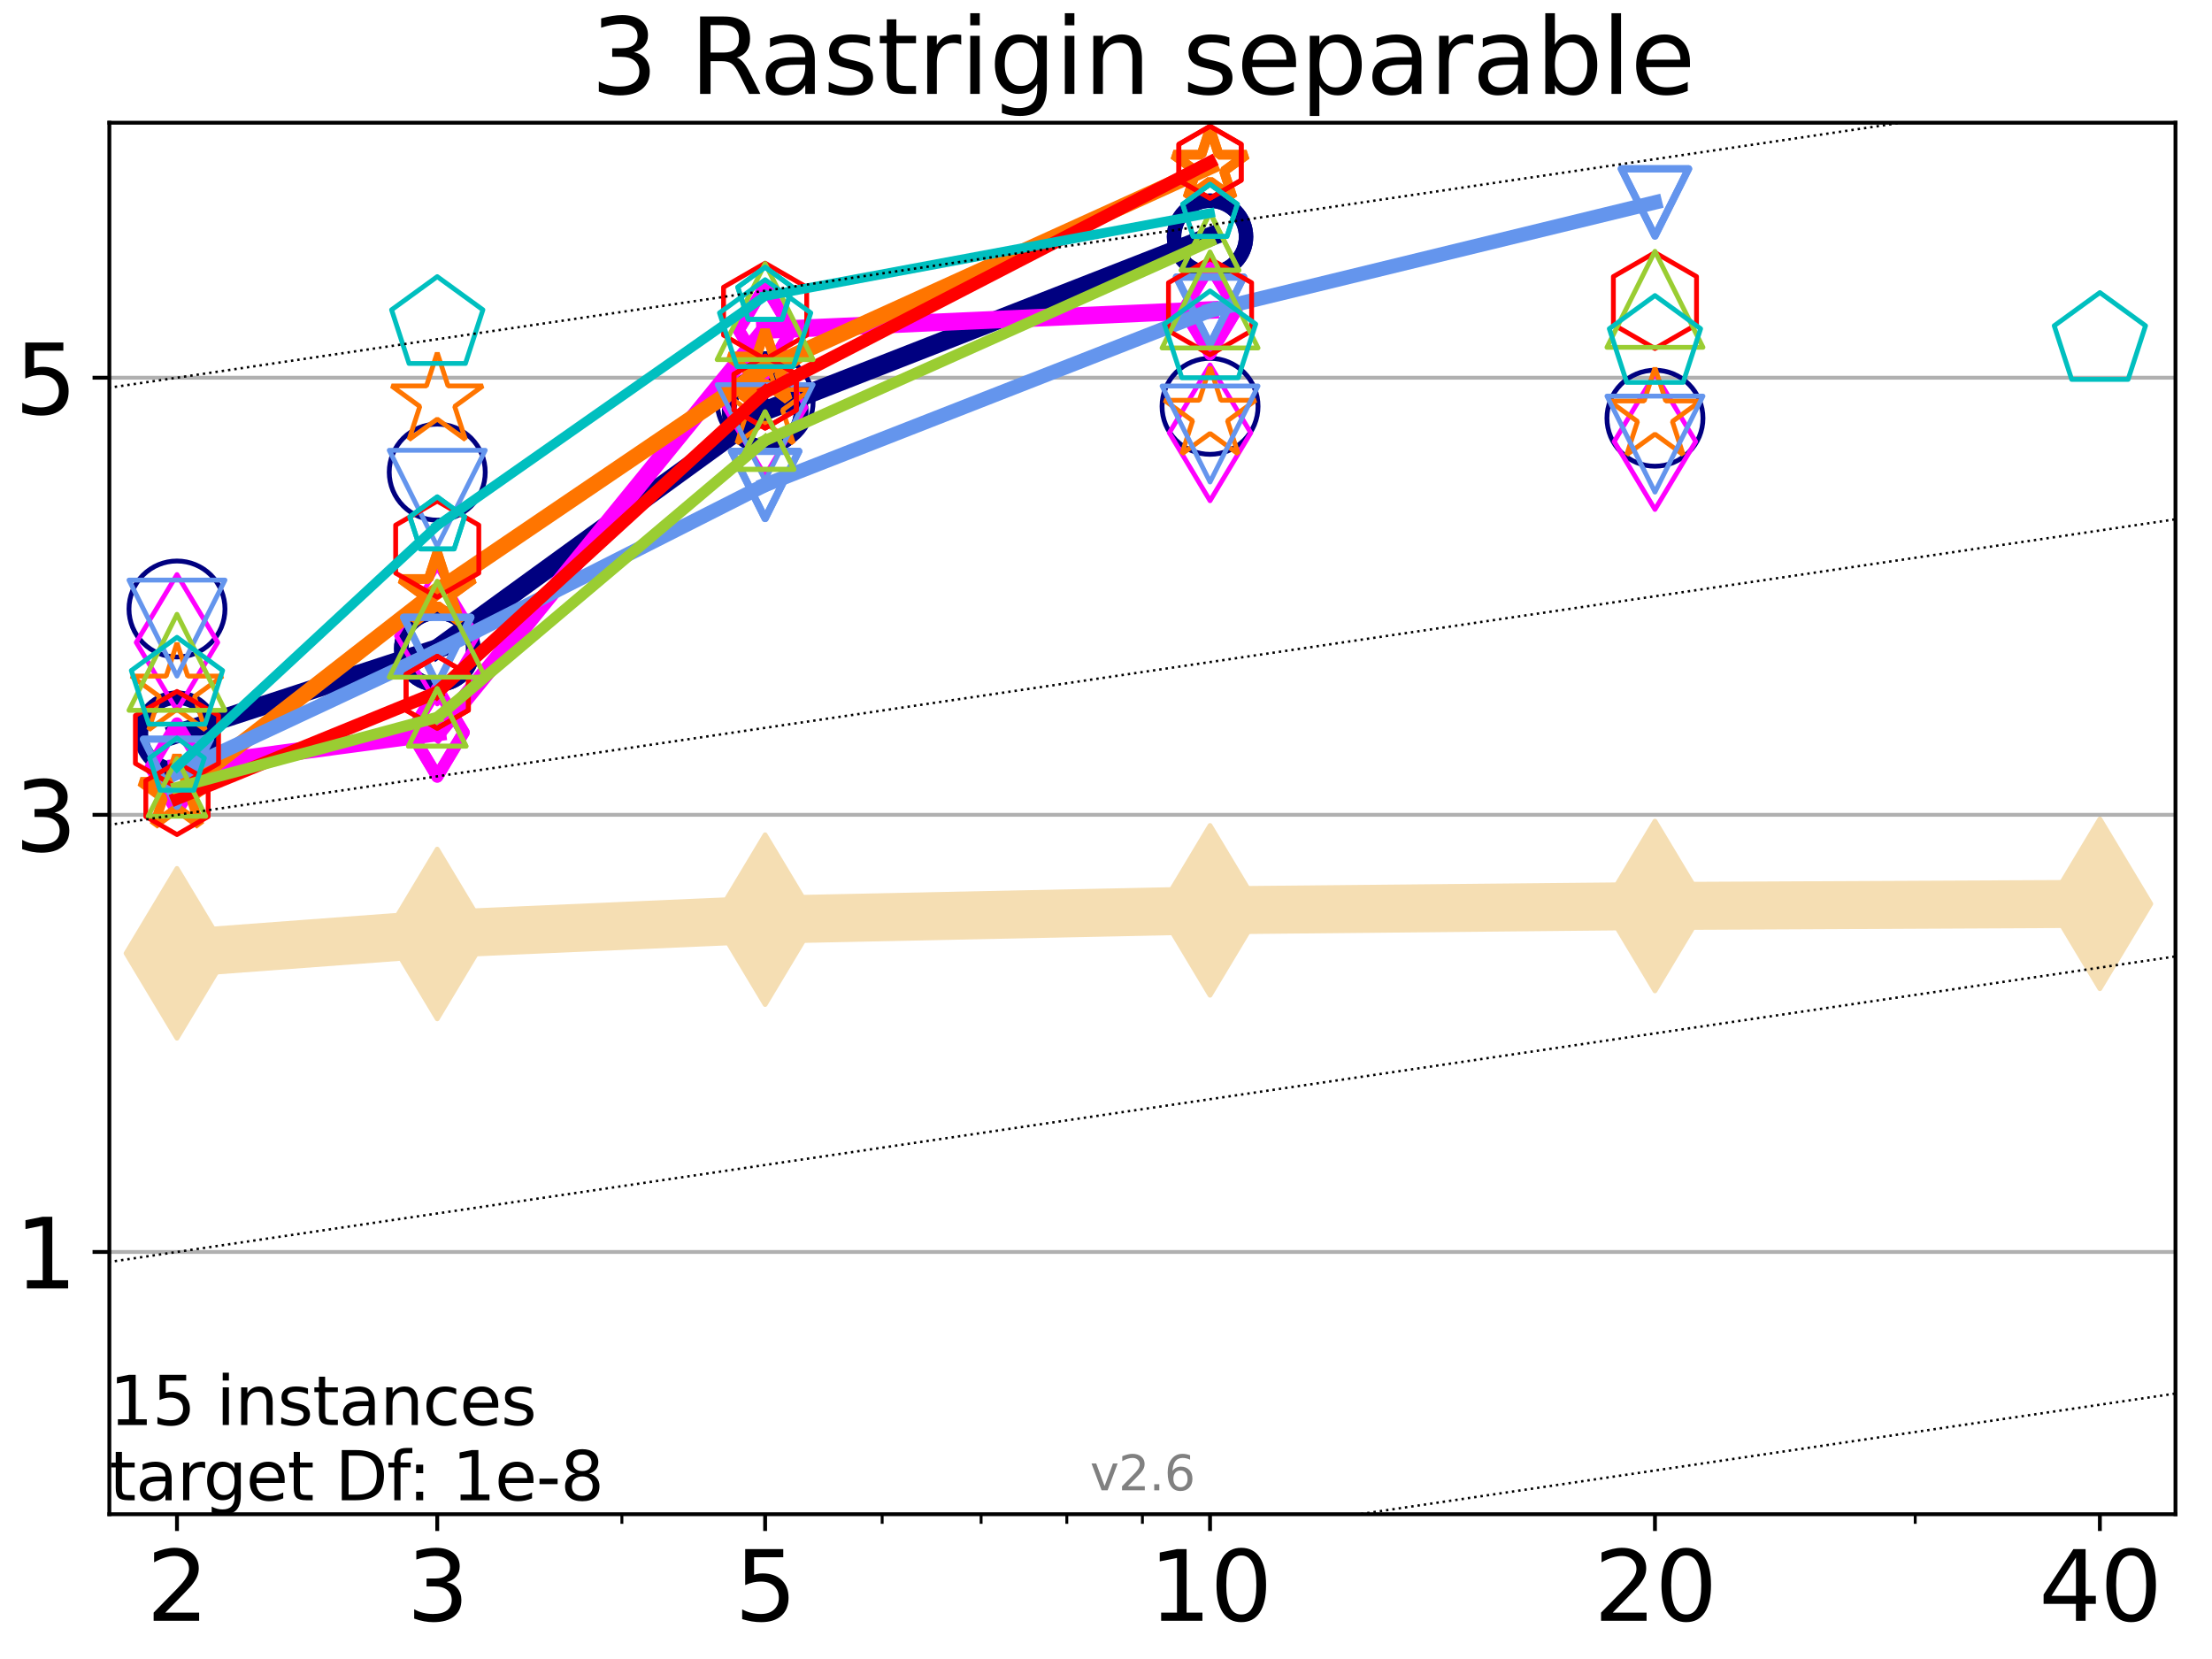 <?xml version="1.0" encoding="utf-8" standalone="no"?>
<!DOCTYPE svg PUBLIC "-//W3C//DTD SVG 1.1//EN"
  "http://www.w3.org/Graphics/SVG/1.1/DTD/svg11.dtd">
<svg xmlns:xlink="http://www.w3.org/1999/xlink" width="460.8pt" height="345.6pt" viewBox="0 0 460.8 345.6" xmlns="http://www.w3.org/2000/svg" version="1.1">
 <defs>
  <style type="text/css">*{stroke-linejoin: round; stroke-linecap: butt}</style>
 </defs>
 <g id="figure_1">
  <g id="patch_1">
   <path d="M 0 345.6 
L 460.8 345.6 
L 460.8 0 
L 0 0 
z
" style="fill: #ffffff"/>
  </g>
  <g id="axes_1">
   <g id="patch_2">
    <path d="M 22.78 315.44 
L 453.192 315.44 
L 453.192 25.56 
L 22.78 25.56 
z
" style="fill: #ffffff"/>
   </g>
   <g id="line2d_1">
    <path d="M 36.868 198.591 
L 91.085 194.565 
L 159.39 191.582 
L 252.074 189.646 
L 344.758 188.739 
L 437.443 188.289 
" clip-path="url(#pbe13208c52)" style="fill: none; stroke: #f5deb3; stroke-width: 10; stroke-linecap: square"/>
    <defs>
     <path id="mb41e10f838" d="M -0 17.678 
L 10.607 0 
L 0 -17.678 
L -10.607 -0 
z
" style="stroke: #f5deb3; stroke-linejoin: miter"/>
    </defs>
    <g clip-path="url(#pbe13208c52)">
     <use xlink:href="#mb41e10f838" x="36.868" y="198.591" style="fill: #f5deb3; stroke: #f5deb3; stroke-linejoin: miter"/>
     <use xlink:href="#mb41e10f838" x="91.085" y="194.565" style="fill: #f5deb3; stroke: #f5deb3; stroke-linejoin: miter"/>
     <use xlink:href="#mb41e10f838" x="159.39" y="191.582" style="fill: #f5deb3; stroke: #f5deb3; stroke-linejoin: miter"/>
     <use xlink:href="#mb41e10f838" x="252.074" y="189.646" style="fill: #f5deb3; stroke: #f5deb3; stroke-linejoin: miter"/>
     <use xlink:href="#mb41e10f838" x="344.758" y="188.739" style="fill: #f5deb3; stroke: #f5deb3; stroke-linejoin: miter"/>
     <use xlink:href="#mb41e10f838" x="437.443" y="188.289" style="fill: #f5deb3; stroke: #f5deb3; stroke-linejoin: miter"/>
    </g>
   </g>
   <g id="matplotlib.axis_1">
    <g id="xtick_1">
     <g id="line2d_2">
      <defs>
       <path id="mdf75131405" d="M 0 0 
L 0 3.5 
" style="stroke: #000000; stroke-width: 0.8"/>
      </defs>
      <g>
       <use xlink:href="#mdf75131405" x="36.868" y="315.44" style="stroke: #000000; stroke-width: 0.8"/>
      </g>
     </g>
     <g id="text_1">
      <!-- 2 -->
      <g transform="translate(30.506 337.637)scale(0.2 -0.2)">
       <defs>
        <path id="DejaVuSans-32" d="M 1228 531 
L 3431 531 
L 3431 0 
L 469 0 
L 469 531 
Q 828 903 1448 1529 
Q 2069 2156 2228 2338 
Q 2531 2678 2651 2914 
Q 2772 3150 2772 3378 
Q 2772 3750 2511 3984 
Q 2250 4219 1831 4219 
Q 1534 4219 1204 4116 
Q 875 4013 500 3803 
L 500 4441 
Q 881 4594 1212 4672 
Q 1544 4750 1819 4750 
Q 2544 4750 2975 4387 
Q 3406 4025 3406 3419 
Q 3406 3131 3298 2873 
Q 3191 2616 2906 2266 
Q 2828 2175 2409 1742 
Q 1991 1309 1228 531 
z
" transform="scale(0.016)"/>
       </defs>
       <use xlink:href="#DejaVuSans-32"/>
      </g>
     </g>
    </g>
    <g id="xtick_2">
     <g id="line2d_3">
      <g>
       <use xlink:href="#mdf75131405" x="91.085" y="315.44" style="stroke: #000000; stroke-width: 0.8"/>
      </g>
     </g>
     <g id="text_2">
      <!-- 3 -->
      <g transform="translate(84.723 337.637)scale(0.2 -0.2)">
       <defs>
        <path id="DejaVuSans-33" d="M 2597 2516 
Q 3050 2419 3304 2112 
Q 3559 1806 3559 1356 
Q 3559 666 3084 287 
Q 2609 -91 1734 -91 
Q 1441 -91 1130 -33 
Q 819 25 488 141 
L 488 750 
Q 750 597 1062 519 
Q 1375 441 1716 441 
Q 2309 441 2620 675 
Q 2931 909 2931 1356 
Q 2931 1769 2642 2001 
Q 2353 2234 1838 2234 
L 1294 2234 
L 1294 2753 
L 1863 2753 
Q 2328 2753 2575 2939 
Q 2822 3125 2822 3475 
Q 2822 3834 2567 4026 
Q 2313 4219 1838 4219 
Q 1578 4219 1281 4162 
Q 984 4106 628 3988 
L 628 4550 
Q 988 4650 1302 4700 
Q 1616 4750 1894 4750 
Q 2613 4750 3031 4423 
Q 3450 4097 3450 3541 
Q 3450 3153 3228 2886 
Q 3006 2619 2597 2516 
z
" transform="scale(0.016)"/>
       </defs>
       <use xlink:href="#DejaVuSans-33"/>
      </g>
     </g>
    </g>
    <g id="xtick_3">
     <g id="line2d_4">
      <g>
       <use xlink:href="#mdf75131405" x="159.39" y="315.44" style="stroke: #000000; stroke-width: 0.8"/>
      </g>
     </g>
     <g id="text_3">
      <!-- 5 -->
      <g transform="translate(153.028 337.637)scale(0.2 -0.2)">
       <defs>
        <path id="DejaVuSans-35" d="M 691 4666 
L 3169 4666 
L 3169 4134 
L 1269 4134 
L 1269 2991 
Q 1406 3038 1543 3061 
Q 1681 3084 1819 3084 
Q 2600 3084 3056 2656 
Q 3513 2228 3513 1497 
Q 3513 744 3044 326 
Q 2575 -91 1722 -91 
Q 1428 -91 1123 -41 
Q 819 9 494 109 
L 494 744 
Q 775 591 1075 516 
Q 1375 441 1709 441 
Q 2250 441 2565 725 
Q 2881 1009 2881 1497 
Q 2881 1984 2565 2268 
Q 2250 2553 1709 2553 
Q 1456 2553 1204 2497 
Q 953 2441 691 2322 
L 691 4666 
z
" transform="scale(0.016)"/>
       </defs>
       <use xlink:href="#DejaVuSans-35"/>
      </g>
     </g>
    </g>
    <g id="xtick_4">
     <g id="line2d_5">
      <g>
       <use xlink:href="#mdf75131405" x="252.074" y="315.44" style="stroke: #000000; stroke-width: 0.8"/>
      </g>
     </g>
     <g id="text_4">
      <!-- 10 -->
      <g transform="translate(239.349 337.637)scale(0.2 -0.2)">
       <defs>
        <path id="DejaVuSans-31" d="M 794 531 
L 1825 531 
L 1825 4091 
L 703 3866 
L 703 4441 
L 1819 4666 
L 2450 4666 
L 2450 531 
L 3481 531 
L 3481 0 
L 794 0 
L 794 531 
z
" transform="scale(0.016)"/>
        <path id="DejaVuSans-30" d="M 2034 4250 
Q 1547 4250 1301 3770 
Q 1056 3291 1056 2328 
Q 1056 1369 1301 889 
Q 1547 409 2034 409 
Q 2525 409 2770 889 
Q 3016 1369 3016 2328 
Q 3016 3291 2770 3770 
Q 2525 4250 2034 4250 
z
M 2034 4750 
Q 2819 4750 3233 4129 
Q 3647 3509 3647 2328 
Q 3647 1150 3233 529 
Q 2819 -91 2034 -91 
Q 1250 -91 836 529 
Q 422 1150 422 2328 
Q 422 3509 836 4129 
Q 1250 4750 2034 4750 
z
" transform="scale(0.016)"/>
       </defs>
       <use xlink:href="#DejaVuSans-31"/>
       <use xlink:href="#DejaVuSans-30" x="63.623"/>
      </g>
     </g>
    </g>
    <g id="xtick_5">
     <g id="line2d_6">
      <g>
       <use xlink:href="#mdf75131405" x="344.758" y="315.44" style="stroke: #000000; stroke-width: 0.8"/>
      </g>
     </g>
     <g id="text_5">
      <!-- 20 -->
      <g transform="translate(332.033 337.637)scale(0.2 -0.2)">
       <use xlink:href="#DejaVuSans-32"/>
       <use xlink:href="#DejaVuSans-30" x="63.623"/>
      </g>
     </g>
    </g>
    <g id="xtick_6">
     <g id="line2d_7">
      <g>
       <use xlink:href="#mdf75131405" x="437.443" y="315.44" style="stroke: #000000; stroke-width: 0.8"/>
      </g>
     </g>
     <g id="text_6">
      <!-- 40 -->
      <g transform="translate(424.718 337.637)scale(0.2 -0.2)">
       <defs>
        <path id="DejaVuSans-34" d="M 2419 4116 
L 825 1625 
L 2419 1625 
L 2419 4116 
z
M 2253 4666 
L 3047 4666 
L 3047 1625 
L 3713 1625 
L 3713 1100 
L 3047 1100 
L 3047 0 
L 2419 0 
L 2419 1100 
L 313 1100 
L 313 1709 
L 2253 4666 
z
" transform="scale(0.016)"/>
       </defs>
       <use xlink:href="#DejaVuSans-34"/>
       <use xlink:href="#DejaVuSans-30" x="63.623"/>
      </g>
     </g>
    </g>
    <g id="xtick_7">
     <g id="line2d_8">
      <defs>
       <path id="mf5cb89fd0c" d="M 0 0 
L 0 2 
" style="stroke: #000000; stroke-width: 0.6"/>
      </defs>
      <g>
       <use xlink:href="#mf5cb89fd0c" x="129.552" y="315.44" style="stroke: #000000; stroke-width: 0.6"/>
      </g>
     </g>
    </g>
    <g id="xtick_8">
     <g id="line2d_9">
      <g>
       <use xlink:href="#mf5cb89fd0c" x="183.769" y="315.44" style="stroke: #000000; stroke-width: 0.6"/>
      </g>
     </g>
    </g>
    <g id="xtick_9">
     <g id="line2d_10">
      <g>
       <use xlink:href="#mf5cb89fd0c" x="204.381" y="315.44" style="stroke: #000000; stroke-width: 0.6"/>
      </g>
     </g>
    </g>
    <g id="xtick_10">
     <g id="line2d_11">
      <g>
       <use xlink:href="#mf5cb89fd0c" x="222.237" y="315.44" style="stroke: #000000; stroke-width: 0.6"/>
      </g>
     </g>
    </g>
    <g id="xtick_11">
     <g id="line2d_12">
      <g>
       <use xlink:href="#mf5cb89fd0c" x="237.986" y="315.44" style="stroke: #000000; stroke-width: 0.6"/>
      </g>
     </g>
    </g>
    <g id="xtick_12">
     <g id="line2d_13">
      <g>
       <use xlink:href="#mf5cb89fd0c" x="398.975" y="315.44" style="stroke: #000000; stroke-width: 0.6"/>
      </g>
     </g>
    </g>
   </g>
   <g id="matplotlib.axis_2">
    <g id="ytick_1">
     <g id="line2d_14">
      <path d="M 22.78 260.804 
L 453.192 260.804 
" clip-path="url(#pbe13208c52)" style="fill: none; stroke: #b0b0b0; stroke-width: 0.8; stroke-linecap: square"/>
     </g>
     <g id="line2d_15">
      <defs>
       <path id="m80fabf4d46" d="M 0 0 
L -3.5 0 
" style="stroke: #000000; stroke-width: 0.8"/>
      </defs>
      <g>
       <use xlink:href="#m80fabf4d46" x="22.78" y="260.804" style="stroke: #000000; stroke-width: 0.8"/>
      </g>
     </g>
     <g id="text_7">
      <!-- 1 -->
      <g transform="translate(3.055 268.402)scale(0.2 -0.2)">
       <use xlink:href="#DejaVuSans-31"/>
      </g>
     </g>
    </g>
    <g id="ytick_2">
     <g id="line2d_16">
      <path d="M 22.78 169.744 
L 453.192 169.744 
" clip-path="url(#pbe13208c52)" style="fill: none; stroke: #b0b0b0; stroke-width: 0.8; stroke-linecap: square"/>
     </g>
     <g id="line2d_17">
      <g>
       <use xlink:href="#m80fabf4d46" x="22.78" y="169.744" style="stroke: #000000; stroke-width: 0.8"/>
      </g>
     </g>
     <g id="text_8">
      <!-- 3 -->
      <g transform="translate(3.055 177.342)scale(0.2 -0.2)">
       <use xlink:href="#DejaVuSans-33"/>
      </g>
     </g>
    </g>
    <g id="ytick_3">
     <g id="line2d_18">
      <path d="M 22.78 78.684 
L 453.192 78.684 
" clip-path="url(#pbe13208c52)" style="fill: none; stroke: #b0b0b0; stroke-width: 0.8; stroke-linecap: square"/>
     </g>
     <g id="line2d_19">
      <g>
       <use xlink:href="#m80fabf4d46" x="22.78" y="78.684" style="stroke: #000000; stroke-width: 0.8"/>
      </g>
     </g>
     <g id="text_9">
      <!-- 5 -->
      <g transform="translate(3.055 86.283)scale(0.2 -0.2)">
       <use xlink:href="#DejaVuSans-35"/>
      </g>
     </g>
    </g>
   </g>
   <g id="line2d_20">
    <path d="M 36.868 152.84 
L 91.085 135.136 
" clip-path="url(#pbe13208c52)" style="fill: none; stroke: #000080; stroke-width: 4; stroke-linecap: square"/>
    <defs>
     <path id="m75017c4f10" d="M 0 7.5 
C 1.989 7.5 3.897 6.71 5.303 5.303 
C 6.71 3.897 7.5 1.989 7.5 0 
C 7.5 -1.989 6.71 -3.897 5.303 -5.303 
C 3.897 -6.71 1.989 -7.5 0 -7.5 
C -1.989 -7.5 -3.897 -6.71 -5.303 -5.303 
C -6.71 -3.897 -7.5 -1.989 -7.5 0 
C -7.5 1.989 -6.71 3.897 -5.303 5.303 
C -3.897 6.71 -1.989 7.5 0 7.5 
z
" style="stroke: #000080; stroke-width: 3"/>
    </defs>
    <g clip-path="url(#pbe13208c52)">
     <use xlink:href="#m75017c4f10" x="36.868" y="152.84" style="fill-opacity: 0; stroke: #000080; stroke-width: 3"/>
     <use xlink:href="#m75017c4f10" x="91.085" y="135.136" style="fill-opacity: 0; stroke: #000080; stroke-width: 3"/>
    </g>
   </g>
   <g id="line2d_21">
    <path d="M 91.085 135.136 
L 159.39 85.574 
" clip-path="url(#pbe13208c52)" style="fill: none; stroke: #000080; stroke-width: 4; stroke-linecap: square"/>
    <g clip-path="url(#pbe13208c52)">
     <use xlink:href="#m75017c4f10" x="91.085" y="135.136" style="fill-opacity: 0; stroke: #000080; stroke-width: 3"/>
     <use xlink:href="#m75017c4f10" x="159.39" y="85.574" style="fill-opacity: 0; stroke: #000080; stroke-width: 3"/>
    </g>
   </g>
   <g id="line2d_22">
    <path d="M 159.39 85.574 
L 252.074 49.314 
" clip-path="url(#pbe13208c52)" style="fill: none; stroke: #000080; stroke-width: 4; stroke-linecap: square"/>
    <g clip-path="url(#pbe13208c52)">
     <use xlink:href="#m75017c4f10" x="159.39" y="85.574" style="fill-opacity: 0; stroke: #000080; stroke-width: 3"/>
     <use xlink:href="#m75017c4f10" x="252.074" y="49.314" style="fill-opacity: 0; stroke: #000080; stroke-width: 3"/>
    </g>
   </g>
   <g id="line2d_23">
    <path d="M 252.074 49.314 
" clip-path="url(#pbe13208c52)" style="fill: none; stroke: #000080; stroke-width: 4; stroke-linecap: square"/>
    <g clip-path="url(#pbe13208c52)">
     <use xlink:href="#m75017c4f10" x="252.074" y="49.314" style="fill-opacity: 0; stroke: #000080; stroke-width: 3"/>
    </g>
   </g>
   <g id="line2d_24"/>
   <g id="line2d_25">
    <defs>
     <path id="m45f81958b7" d="M 0 10 
C 2.652 10 5.196 8.946 7.071 7.071 
C 8.946 5.196 10 2.652 10 0 
C 10 -2.652 8.946 -5.196 7.071 -7.071 
C 5.196 -8.946 2.652 -10 0 -10 
C -2.652 -10 -5.196 -8.946 -7.071 -7.071 
C -8.946 -5.196 -10 -2.652 -10 0 
C -10 2.652 -8.946 5.196 -7.071 7.071 
C -5.196 8.946 -2.652 10 0 10 
z
" style="stroke: #000080"/>
    </defs>
    <g clip-path="url(#pbe13208c52)">
     <use xlink:href="#m45f81958b7" x="36.868" y="126.867" style="fill-opacity: 0; stroke: #000080"/>
     <use xlink:href="#m45f81958b7" x="91.085" y="98.355" style="fill-opacity: 0; stroke: #000080"/>
     <use xlink:href="#m45f81958b7" x="159.39" y="83.652" style="fill-opacity: 0; stroke: #000080"/>
     <use xlink:href="#m45f81958b7" x="252.074" y="84.647" style="fill-opacity: 0; stroke: #000080"/>
     <use xlink:href="#m45f81958b7" x="344.758" y="87.121" style="fill-opacity: 0; stroke: #000080"/>
    </g>
   </g>
   <g id="line2d_26">
    <path d="M 36.868 159.884 
L 91.085 152.593 
" clip-path="url(#pbe13208c52)" style="fill: none; stroke: #ff00ff; stroke-width: 3.667; stroke-linecap: square"/>
    <defs>
     <path id="m2fc1ae7ba5" d="M -0 9.192 
L 5.515 0 
L 0 -9.192 
L -5.515 -0 
z
" style="stroke: #ff00ff; stroke-width: 2.5; stroke-linejoin: miter"/>
    </defs>
    <g clip-path="url(#pbe13208c52)">
     <use xlink:href="#m2fc1ae7ba5" x="36.868" y="159.884" style="fill-opacity: 0; stroke: #ff00ff; stroke-width: 2.5; stroke-linejoin: miter"/>
     <use xlink:href="#m2fc1ae7ba5" x="91.085" y="152.593" style="fill-opacity: 0; stroke: #ff00ff; stroke-width: 2.5; stroke-linejoin: miter"/>
    </g>
   </g>
   <g id="line2d_27">
    <path d="M 91.085 152.593 
L 159.39 68.745 
" clip-path="url(#pbe13208c52)" style="fill: none; stroke: #ff00ff; stroke-width: 3.667; stroke-linecap: square"/>
    <g clip-path="url(#pbe13208c52)">
     <use xlink:href="#m2fc1ae7ba5" x="91.085" y="152.593" style="fill-opacity: 0; stroke: #ff00ff; stroke-width: 2.5; stroke-linejoin: miter"/>
     <use xlink:href="#m2fc1ae7ba5" x="159.39" y="68.745" style="fill-opacity: 0; stroke: #ff00ff; stroke-width: 2.5; stroke-linejoin: miter"/>
    </g>
   </g>
   <g id="line2d_28">
    <path d="M 159.39 68.745 
L 252.074 64.589 
" clip-path="url(#pbe13208c52)" style="fill: none; stroke: #ff00ff; stroke-width: 3.667; stroke-linecap: square"/>
    <g clip-path="url(#pbe13208c52)">
     <use xlink:href="#m2fc1ae7ba5" x="159.39" y="68.745" style="fill-opacity: 0; stroke: #ff00ff; stroke-width: 2.5; stroke-linejoin: miter"/>
     <use xlink:href="#m2fc1ae7ba5" x="252.074" y="64.589" style="fill-opacity: 0; stroke: #ff00ff; stroke-width: 2.5; stroke-linejoin: miter"/>
    </g>
   </g>
   <g id="line2d_29">
    <path d="M 252.074 64.589 
" clip-path="url(#pbe13208c52)" style="fill: none; stroke: #ff00ff; stroke-width: 3.667; stroke-linecap: square"/>
    <g clip-path="url(#pbe13208c52)">
     <use xlink:href="#m2fc1ae7ba5" x="252.074" y="64.589" style="fill-opacity: 0; stroke: #ff00ff; stroke-width: 2.5; stroke-linejoin: miter"/>
    </g>
   </g>
   <g id="line2d_30"/>
   <g id="line2d_31">
    <defs>
     <path id="m9a0839cb62" d="M -0 14.142 
L 8.485 0 
L -0 -14.142 
L -8.485 -0 
z
" style="stroke: #ff00ff; stroke-linejoin: miter"/>
    </defs>
    <g clip-path="url(#pbe13208c52)">
     <use xlink:href="#m9a0839cb62" x="36.868" y="133.833" style="fill-opacity: 0; stroke: #ff00ff; stroke-linejoin: miter"/>
     <use xlink:href="#m9a0839cb62" x="91.085" y="132.493" style="fill-opacity: 0; stroke: #ff00ff; stroke-linejoin: miter"/>
     <use xlink:href="#m9a0839cb62" x="159.39" y="84.88" style="fill-opacity: 0; stroke: #ff00ff; stroke-linejoin: miter"/>
     <use xlink:href="#m9a0839cb62" x="252.074" y="90.17" style="fill-opacity: 0; stroke: #ff00ff; stroke-linejoin: miter"/>
     <use xlink:href="#m9a0839cb62" x="344.758" y="91.986" style="fill-opacity: 0; stroke: #ff00ff; stroke-linejoin: miter"/>
    </g>
   </g>
   <g id="line2d_32">
    <path d="M 36.868 165.326 
L 91.085 123.089 
" clip-path="url(#pbe13208c52)" style="fill: none; stroke: #ff7500; stroke-width: 3.333; stroke-linecap: square"/>
    <defs>
     <path id="m60df5f66ea" d="M 0 -8 
L -1.796 -2.472 
L -7.608 -2.472 
L -2.906 0.944 
L -4.702 6.472 
L -0 3.056 
L 4.702 6.472 
L 2.906 0.944 
L 7.608 -2.472 
L 1.796 -2.472 
z
" style="stroke: #ff7500; stroke-width: 2; stroke-linejoin: bevel"/>
    </defs>
    <g clip-path="url(#pbe13208c52)">
     <use xlink:href="#m60df5f66ea" x="36.868" y="165.326" style="fill-opacity: 0; stroke: #ff7500; stroke-width: 2; stroke-linejoin: bevel"/>
     <use xlink:href="#m60df5f66ea" x="91.085" y="123.089" style="fill-opacity: 0; stroke: #ff7500; stroke-width: 2; stroke-linejoin: bevel"/>
    </g>
   </g>
   <g id="line2d_33">
    <path d="M 91.085 123.089 
L 159.39 76.758 
" clip-path="url(#pbe13208c52)" style="fill: none; stroke: #ff7500; stroke-width: 3.333; stroke-linecap: square"/>
    <g clip-path="url(#pbe13208c52)">
     <use xlink:href="#m60df5f66ea" x="91.085" y="123.089" style="fill-opacity: 0; stroke: #ff7500; stroke-width: 2; stroke-linejoin: bevel"/>
     <use xlink:href="#m60df5f66ea" x="159.39" y="76.758" style="fill-opacity: 0; stroke: #ff7500; stroke-width: 2; stroke-linejoin: bevel"/>
    </g>
   </g>
   <g id="line2d_34">
    <path d="M 159.39 76.758 
L 252.074 34.704 
" clip-path="url(#pbe13208c52)" style="fill: none; stroke: #ff7500; stroke-width: 3.333; stroke-linecap: square"/>
    <g clip-path="url(#pbe13208c52)">
     <use xlink:href="#m60df5f66ea" x="159.39" y="76.758" style="fill-opacity: 0; stroke: #ff7500; stroke-width: 2; stroke-linejoin: bevel"/>
     <use xlink:href="#m60df5f66ea" x="252.074" y="34.704" style="fill-opacity: 0; stroke: #ff7500; stroke-width: 2; stroke-linejoin: bevel"/>
    </g>
   </g>
   <g id="line2d_35">
    <path d="M 252.074 34.704 
" clip-path="url(#pbe13208c52)" style="fill: none; stroke: #ff7500; stroke-width: 3.333; stroke-linecap: square"/>
    <g clip-path="url(#pbe13208c52)">
     <use xlink:href="#m60df5f66ea" x="252.074" y="34.704" style="fill-opacity: 0; stroke: #ff7500; stroke-width: 2; stroke-linejoin: bevel"/>
    </g>
   </g>
   <g id="line2d_36"/>
   <g id="line2d_37">
    <defs>
     <path id="m6ce0955b79" d="M 0 -10 
L -2.245 -3.09 
L -9.511 -3.09 
L -3.633 1.18 
L -5.878 8.09 
L -0 3.82 
L 5.878 8.09 
L 3.633 1.18 
L 9.511 -3.09 
L 2.245 -3.09 
z
" style="stroke: #ff7500; stroke-linejoin: bevel"/>
    </defs>
    <g clip-path="url(#pbe13208c52)">
     <use xlink:href="#m6ce0955b79" x="36.868" y="143.935" style="fill-opacity: 0; stroke: #ff7500; stroke-linejoin: bevel"/>
     <use xlink:href="#m6ce0955b79" x="91.085" y="83.487" style="fill-opacity: 0; stroke: #ff7500; stroke-linejoin: bevel"/>
     <use xlink:href="#m6ce0955b79" x="159.39" y="84.231" style="fill-opacity: 0; stroke: #ff7500; stroke-linejoin: bevel"/>
     <use xlink:href="#m6ce0955b79" x="252.074" y="86.473" style="fill-opacity: 0; stroke: #ff7500; stroke-linejoin: bevel"/>
     <use xlink:href="#m6ce0955b79" x="344.758" y="86.618" style="fill-opacity: 0; stroke: #ff7500; stroke-linejoin: bevel"/>
    </g>
   </g>
   <g id="line2d_38">
    <path d="M 36.868 160.973 
L 91.085 135.594 
" clip-path="url(#pbe13208c52)" style="fill: none; stroke: #6495ed; stroke-width: 3; stroke-linecap: square"/>
    <defs>
     <path id="med07984048" d="M -0 7 
L 7 -7 
L -7 -7 
z
" style="stroke: #6495ed; stroke-width: 1.5; stroke-linejoin: miter"/>
    </defs>
    <g clip-path="url(#pbe13208c52)">
     <use xlink:href="#med07984048" x="36.868" y="160.973" style="fill-opacity: 0; stroke: #6495ed; stroke-width: 1.5; stroke-linejoin: miter"/>
     <use xlink:href="#med07984048" x="91.085" y="135.594" style="fill-opacity: 0; stroke: #6495ed; stroke-width: 1.5; stroke-linejoin: miter"/>
    </g>
   </g>
   <g id="line2d_39">
    <path d="M 91.085 135.594 
L 159.39 101.011 
" clip-path="url(#pbe13208c52)" style="fill: none; stroke: #6495ed; stroke-width: 3; stroke-linecap: square"/>
    <g clip-path="url(#pbe13208c52)">
     <use xlink:href="#med07984048" x="91.085" y="135.594" style="fill-opacity: 0; stroke: #6495ed; stroke-width: 1.5; stroke-linejoin: miter"/>
     <use xlink:href="#med07984048" x="159.39" y="101.011" style="fill-opacity: 0; stroke: #6495ed; stroke-width: 1.5; stroke-linejoin: miter"/>
    </g>
   </g>
   <g id="line2d_40">
    <path d="M 159.39 101.011 
L 252.074 64.718 
" clip-path="url(#pbe13208c52)" style="fill: none; stroke: #6495ed; stroke-width: 3; stroke-linecap: square"/>
    <g clip-path="url(#pbe13208c52)">
     <use xlink:href="#med07984048" x="159.39" y="101.011" style="fill-opacity: 0; stroke: #6495ed; stroke-width: 1.5; stroke-linejoin: miter"/>
     <use xlink:href="#med07984048" x="252.074" y="64.718" style="fill-opacity: 0; stroke: #6495ed; stroke-width: 1.5; stroke-linejoin: miter"/>
    </g>
   </g>
   <g id="line2d_41">
    <path d="M 252.074 64.718 
L 344.758 42.166 
" clip-path="url(#pbe13208c52)" style="fill: none; stroke: #6495ed; stroke-width: 3; stroke-linecap: square"/>
    <g clip-path="url(#pbe13208c52)">
     <use xlink:href="#med07984048" x="252.074" y="64.718" style="fill-opacity: 0; stroke: #6495ed; stroke-width: 1.5; stroke-linejoin: miter"/>
     <use xlink:href="#med07984048" x="344.758" y="42.166" style="fill-opacity: 0; stroke: #6495ed; stroke-width: 1.5; stroke-linejoin: miter"/>
    </g>
   </g>
   <g id="line2d_42">
    <path d="M 344.758 42.166 
" clip-path="url(#pbe13208c52)" style="fill: none; stroke: #6495ed; stroke-width: 3; stroke-linecap: square"/>
    <g clip-path="url(#pbe13208c52)">
     <use xlink:href="#med07984048" x="344.758" y="42.166" style="fill-opacity: 0; stroke: #6495ed; stroke-width: 1.5; stroke-linejoin: miter"/>
    </g>
   </g>
   <g id="line2d_43"/>
   <g id="line2d_44">
    <defs>
     <path id="me531352d0a" d="M -0 10 
L 10 -10 
L -10 -10 
z
" style="stroke: #6495ed; stroke-linejoin: miter"/>
    </defs>
    <g clip-path="url(#pbe13208c52)">
     <use xlink:href="#me531352d0a" x="36.868" y="130.841" style="fill-opacity: 0; stroke: #6495ed; stroke-linejoin: miter"/>
     <use xlink:href="#me531352d0a" x="91.085" y="103.798" style="fill-opacity: 0; stroke: #6495ed; stroke-linejoin: miter"/>
     <use xlink:href="#me531352d0a" x="159.39" y="90.128" style="fill-opacity: 0; stroke: #6495ed; stroke-linejoin: miter"/>
     <use xlink:href="#me531352d0a" x="252.074" y="90.414" style="fill-opacity: 0; stroke: #6495ed; stroke-linejoin: miter"/>
     <use xlink:href="#me531352d0a" x="344.758" y="92.514" style="fill-opacity: 0; stroke: #6495ed; stroke-linejoin: miter"/>
    </g>
   </g>
   <g id="line2d_45">
    <path d="M 36.868 166.358 
L 91.085 144.211 
" clip-path="url(#pbe13208c52)" style="fill: none; stroke: #ff0000; stroke-width: 2.667; stroke-linecap: square"/>
    <defs>
     <path id="ma6ec4fc062" d="M 0 -7.5 
L -6.495 -3.75 
L -6.495 3.75 
L -0 7.5 
L 6.495 3.75 
L 6.495 -3.75 
z
" style="stroke: #ff0000; stroke-linejoin: miter"/>
    </defs>
    <g clip-path="url(#pbe13208c52)">
     <use xlink:href="#ma6ec4fc062" x="36.868" y="166.358" style="fill-opacity: 0; stroke: #ff0000; stroke-linejoin: miter"/>
     <use xlink:href="#ma6ec4fc062" x="91.085" y="144.211" style="fill-opacity: 0; stroke: #ff0000; stroke-linejoin: miter"/>
    </g>
   </g>
   <g id="line2d_46">
    <path d="M 91.085 144.211 
L 159.39 81.69 
" clip-path="url(#pbe13208c52)" style="fill: none; stroke: #ff0000; stroke-width: 2.667; stroke-linecap: square"/>
    <g clip-path="url(#pbe13208c52)">
     <use xlink:href="#ma6ec4fc062" x="91.085" y="144.211" style="fill-opacity: 0; stroke: #ff0000; stroke-linejoin: miter"/>
     <use xlink:href="#ma6ec4fc062" x="159.39" y="81.69" style="fill-opacity: 0; stroke: #ff0000; stroke-linejoin: miter"/>
    </g>
   </g>
   <g id="line2d_47">
    <path d="M 159.39 81.69 
L 252.074 33.8 
" clip-path="url(#pbe13208c52)" style="fill: none; stroke: #ff0000; stroke-width: 2.667; stroke-linecap: square"/>
    <g clip-path="url(#pbe13208c52)">
     <use xlink:href="#ma6ec4fc062" x="159.39" y="81.69" style="fill-opacity: 0; stroke: #ff0000; stroke-linejoin: miter"/>
     <use xlink:href="#ma6ec4fc062" x="252.074" y="33.8" style="fill-opacity: 0; stroke: #ff0000; stroke-linejoin: miter"/>
    </g>
   </g>
   <g id="line2d_48">
    <path d="M 252.074 33.8 
" clip-path="url(#pbe13208c52)" style="fill: none; stroke: #ff0000; stroke-width: 2.667; stroke-linecap: square"/>
    <g clip-path="url(#pbe13208c52)">
     <use xlink:href="#ma6ec4fc062" x="252.074" y="33.8" style="fill-opacity: 0; stroke: #ff0000; stroke-linejoin: miter"/>
    </g>
   </g>
   <g id="line2d_49"/>
   <g id="line2d_50">
    <defs>
     <path id="m7c78f5c74c" d="M 0 -10 
L -8.66 -5 
L -8.66 5 
L -0 10 
L 8.66 5 
L 8.66 -5 
z
" style="stroke: #ff0000; stroke-linejoin: miter"/>
    </defs>
    <g clip-path="url(#pbe13208c52)">
     <use xlink:href="#m7c78f5c74c" x="36.868" y="154.042" style="fill-opacity: 0; stroke: #ff0000; stroke-linejoin: miter"/>
     <use xlink:href="#m7c78f5c74c" x="91.085" y="114.39" style="fill-opacity: 0; stroke: #ff0000; stroke-linejoin: miter"/>
     <use xlink:href="#m7c78f5c74c" x="159.39" y="64.824" style="fill-opacity: 0; stroke: #ff0000; stroke-linejoin: miter"/>
     <use xlink:href="#m7c78f5c74c" x="252.074" y="63.899" style="fill-opacity: 0; stroke: #ff0000; stroke-linejoin: miter"/>
     <use xlink:href="#m7c78f5c74c" x="344.758" y="62.613" style="fill-opacity: 0; stroke: #ff0000; stroke-linejoin: miter"/>
    </g>
   </g>
   <g id="line2d_51">
    <path d="M 36.868 164.049 
L 91.085 149.447 
" clip-path="url(#pbe13208c52)" style="fill: none; stroke: #9acd32; stroke-width: 2.333; stroke-linecap: square"/>
    <defs>
     <path id="m4f62c778ba" d="M 0 -6 
L -6 6 
L 6 6 
z
" style="stroke: #9acd32; stroke-linejoin: miter"/>
    </defs>
    <g clip-path="url(#pbe13208c52)">
     <use xlink:href="#m4f62c778ba" x="36.868" y="164.049" style="fill-opacity: 0; stroke: #9acd32; stroke-linejoin: miter"/>
     <use xlink:href="#m4f62c778ba" x="91.085" y="149.447" style="fill-opacity: 0; stroke: #9acd32; stroke-linejoin: miter"/>
    </g>
   </g>
   <g id="line2d_52">
    <path d="M 91.085 149.447 
L 159.39 91.775 
" clip-path="url(#pbe13208c52)" style="fill: none; stroke: #9acd32; stroke-width: 2.333; stroke-linecap: square"/>
    <g clip-path="url(#pbe13208c52)">
     <use xlink:href="#m4f62c778ba" x="91.085" y="149.447" style="fill-opacity: 0; stroke: #9acd32; stroke-linejoin: miter"/>
     <use xlink:href="#m4f62c778ba" x="159.39" y="91.775" style="fill-opacity: 0; stroke: #9acd32; stroke-linejoin: miter"/>
    </g>
   </g>
   <g id="line2d_53">
    <path d="M 159.39 91.775 
L 252.074 50.304 
" clip-path="url(#pbe13208c52)" style="fill: none; stroke: #9acd32; stroke-width: 2.333; stroke-linecap: square"/>
    <g clip-path="url(#pbe13208c52)">
     <use xlink:href="#m4f62c778ba" x="159.39" y="91.775" style="fill-opacity: 0; stroke: #9acd32; stroke-linejoin: miter"/>
     <use xlink:href="#m4f62c778ba" x="252.074" y="50.304" style="fill-opacity: 0; stroke: #9acd32; stroke-linejoin: miter"/>
    </g>
   </g>
   <g id="line2d_54">
    <path d="M 252.074 50.304 
" clip-path="url(#pbe13208c52)" style="fill: none; stroke: #9acd32; stroke-width: 2.333; stroke-linecap: square"/>
    <g clip-path="url(#pbe13208c52)">
     <use xlink:href="#m4f62c778ba" x="252.074" y="50.304" style="fill-opacity: 0; stroke: #9acd32; stroke-linejoin: miter"/>
    </g>
   </g>
   <g id="line2d_55"/>
   <g id="line2d_56">
    <defs>
     <path id="m2a3313cdb4" d="M 0 -10 
L -10 10 
L 10 10 
z
" style="stroke: #9acd32; stroke-linejoin: miter"/>
    </defs>
    <g clip-path="url(#pbe13208c52)">
     <use xlink:href="#m2a3313cdb4" x="36.868" y="137.973" style="fill-opacity: 0; stroke: #9acd32; stroke-linejoin: miter"/>
     <use xlink:href="#m2a3313cdb4" x="91.085" y="131.073" style="fill-opacity: 0; stroke: #9acd32; stroke-linejoin: miter"/>
     <use xlink:href="#m2a3313cdb4" x="159.39" y="64.916" style="fill-opacity: 0; stroke: #9acd32; stroke-linejoin: miter"/>
     <use xlink:href="#m2a3313cdb4" x="252.074" y="62.489" style="fill-opacity: 0; stroke: #9acd32; stroke-linejoin: miter"/>
     <use xlink:href="#m2a3313cdb4" x="344.758" y="62.356" style="fill-opacity: 0; stroke: #9acd32; stroke-linejoin: miter"/>
    </g>
   </g>
   <g id="line2d_57">
    <path d="M 36.868 159.762 
L 91.085 109.5 
" clip-path="url(#pbe13208c52)" style="fill: none; stroke: #00bfbf; stroke-width: 2; stroke-linecap: square"/>
    <defs>
     <path id="md14d5f55f6" d="M 0 -6 
L -5.706 -1.854 
L -3.527 4.854 
L 3.527 4.854 
L 5.706 -1.854 
z
" style="stroke: #00bfbf; stroke-linejoin: miter"/>
    </defs>
    <g clip-path="url(#pbe13208c52)">
     <use xlink:href="#md14d5f55f6" x="36.868" y="159.762" style="fill-opacity: 0; stroke: #00bfbf; stroke-linejoin: miter"/>
     <use xlink:href="#md14d5f55f6" x="91.085" y="109.5" style="fill-opacity: 0; stroke: #00bfbf; stroke-linejoin: miter"/>
    </g>
   </g>
   <g id="line2d_58">
    <path d="M 91.085 109.5 
L 159.39 61.671 
" clip-path="url(#pbe13208c52)" style="fill: none; stroke: #00bfbf; stroke-width: 2; stroke-linecap: square"/>
    <g clip-path="url(#pbe13208c52)">
     <use xlink:href="#md14d5f55f6" x="91.085" y="109.5" style="fill-opacity: 0; stroke: #00bfbf; stroke-linejoin: miter"/>
     <use xlink:href="#md14d5f55f6" x="159.39" y="61.671" style="fill-opacity: 0; stroke: #00bfbf; stroke-linejoin: miter"/>
    </g>
   </g>
   <g id="line2d_59">
    <path d="M 159.39 61.671 
L 252.074 44.395 
" clip-path="url(#pbe13208c52)" style="fill: none; stroke: #00bfbf; stroke-width: 2; stroke-linecap: square"/>
    <g clip-path="url(#pbe13208c52)">
     <use xlink:href="#md14d5f55f6" x="159.39" y="61.671" style="fill-opacity: 0; stroke: #00bfbf; stroke-linejoin: miter"/>
     <use xlink:href="#md14d5f55f6" x="252.074" y="44.395" style="fill-opacity: 0; stroke: #00bfbf; stroke-linejoin: miter"/>
    </g>
   </g>
   <g id="line2d_60">
    <path d="M 252.074 44.395 
" clip-path="url(#pbe13208c52)" style="fill: none; stroke: #00bfbf; stroke-width: 2; stroke-linecap: square"/>
    <g clip-path="url(#pbe13208c52)">
     <use xlink:href="#md14d5f55f6" x="252.074" y="44.395" style="fill-opacity: 0; stroke: #00bfbf; stroke-linejoin: miter"/>
    </g>
   </g>
   <g id="line2d_61"/>
   <g id="line2d_62">
    <defs>
     <path id="md9ffda828a" d="M 0 -10 
L -9.511 -3.09 
L -5.878 8.09 
L 5.878 8.09 
L 9.511 -3.09 
z
" style="stroke: #00bfbf; stroke-linejoin: miter"/>
    </defs>
    <g clip-path="url(#pbe13208c52)">
     <use xlink:href="#md9ffda828a" x="36.868" y="142.765" style="fill-opacity: 0; stroke: #00bfbf; stroke-linejoin: miter"/>
     <use xlink:href="#md9ffda828a" x="91.085" y="67.625" style="fill-opacity: 0; stroke: #00bfbf; stroke-linejoin: miter"/>
     <use xlink:href="#md9ffda828a" x="159.39" y="68.265" style="fill-opacity: 0; stroke: #00bfbf; stroke-linejoin: miter"/>
     <use xlink:href="#md9ffda828a" x="252.074" y="70.602" style="fill-opacity: 0; stroke: #00bfbf; stroke-linejoin: miter"/>
     <use xlink:href="#md9ffda828a" x="344.758" y="71.566" style="fill-opacity: 0; stroke: #00bfbf; stroke-linejoin: miter"/>
     <use xlink:href="#md9ffda828a" x="437.443" y="70.947" style="fill-opacity: 0; stroke: #00bfbf; stroke-linejoin: miter"/>
    </g>
   </g>
   <g id="line2d_63"/>
   <g id="line2d_64">
    <path d="M 72.465 346.6 
L 461.8 289.026 
" clip-path="url(#pbe13208c52)" style="fill: none; stroke-dasharray: 0.5,0.825; stroke-dashoffset: 0; stroke: #000000; stroke-width: 0.5"/>
   </g>
   <g id="line2d_65">
    <path d="M -1 266.404 
L 461.8 197.966 
" clip-path="url(#pbe13208c52)" style="fill: none; stroke-dasharray: 0.5,0.825; stroke-dashoffset: 0; stroke: #000000; stroke-width: 0.5"/>
   </g>
   <g id="line2d_66">
    <path d="M -1 175.344 
L 461.8 106.906 
" clip-path="url(#pbe13208c52)" style="fill: none; stroke-dasharray: 0.5,0.825; stroke-dashoffset: 0; stroke: #000000; stroke-width: 0.5"/>
   </g>
   <g id="line2d_67">
    <path d="M -1 84.284 
L 461.8 15.846 
" clip-path="url(#pbe13208c52)" style="fill: none; stroke-dasharray: 0.5,0.825; stroke-dashoffset: 0; stroke: #000000; stroke-width: 0.5"/>
   </g>
   <g id="line2d_68">
    <path clip-path="url(#pbe13208c52)" style="fill: none; stroke-dasharray: 0.5,0.825; stroke-dashoffset: 0; stroke: #000000; stroke-width: 0.5"/>
   </g>
   <g id="patch_3">
    <path d="M 22.78 315.44 
L 22.78 25.56 
" style="fill: none; stroke: #000000; stroke-width: 0.8; stroke-linejoin: miter; stroke-linecap: square"/>
   </g>
   <g id="patch_4">
    <path d="M 453.192 315.44 
L 453.192 25.56 
" style="fill: none; stroke: #000000; stroke-width: 0.8; stroke-linejoin: miter; stroke-linecap: square"/>
   </g>
   <g id="patch_5">
    <path d="M 22.78 315.44 
L 453.192 315.44 
" style="fill: none; stroke: #000000; stroke-width: 0.8; stroke-linejoin: miter; stroke-linecap: square"/>
   </g>
   <g id="patch_6">
    <path d="M 22.78 25.56 
L 453.192 25.56 
" style="fill: none; stroke: #000000; stroke-width: 0.8; stroke-linejoin: miter; stroke-linecap: square"/>
   </g>
   <g id="text_10">
    <!-- 15 instances -->
    <g transform="translate(22.78 296.851)scale(0.14 -0.14)">
     <defs>
      <path id="DejaVuSans-20" transform="scale(0.016)"/>
      <path id="DejaVuSans-69" d="M 603 3500 
L 1178 3500 
L 1178 0 
L 603 0 
L 603 3500 
z
M 603 4863 
L 1178 4863 
L 1178 4134 
L 603 4134 
L 603 4863 
z
" transform="scale(0.016)"/>
      <path id="DejaVuSans-6e" d="M 3513 2113 
L 3513 0 
L 2938 0 
L 2938 2094 
Q 2938 2591 2744 2837 
Q 2550 3084 2163 3084 
Q 1697 3084 1428 2787 
Q 1159 2491 1159 1978 
L 1159 0 
L 581 0 
L 581 3500 
L 1159 3500 
L 1159 2956 
Q 1366 3272 1645 3428 
Q 1925 3584 2291 3584 
Q 2894 3584 3203 3211 
Q 3513 2838 3513 2113 
z
" transform="scale(0.016)"/>
      <path id="DejaVuSans-73" d="M 2834 3397 
L 2834 2853 
Q 2591 2978 2328 3040 
Q 2066 3103 1784 3103 
Q 1356 3103 1142 2972 
Q 928 2841 928 2578 
Q 928 2378 1081 2264 
Q 1234 2150 1697 2047 
L 1894 2003 
Q 2506 1872 2764 1633 
Q 3022 1394 3022 966 
Q 3022 478 2636 193 
Q 2250 -91 1575 -91 
Q 1294 -91 989 -36 
Q 684 19 347 128 
L 347 722 
Q 666 556 975 473 
Q 1284 391 1588 391 
Q 1994 391 2212 530 
Q 2431 669 2431 922 
Q 2431 1156 2273 1281 
Q 2116 1406 1581 1522 
L 1381 1569 
Q 847 1681 609 1914 
Q 372 2147 372 2553 
Q 372 3047 722 3315 
Q 1072 3584 1716 3584 
Q 2034 3584 2315 3537 
Q 2597 3491 2834 3397 
z
" transform="scale(0.016)"/>
      <path id="DejaVuSans-74" d="M 1172 4494 
L 1172 3500 
L 2356 3500 
L 2356 3053 
L 1172 3053 
L 1172 1153 
Q 1172 725 1289 603 
Q 1406 481 1766 481 
L 2356 481 
L 2356 0 
L 1766 0 
Q 1100 0 847 248 
Q 594 497 594 1153 
L 594 3053 
L 172 3053 
L 172 3500 
L 594 3500 
L 594 4494 
L 1172 4494 
z
" transform="scale(0.016)"/>
      <path id="DejaVuSans-61" d="M 2194 1759 
Q 1497 1759 1228 1600 
Q 959 1441 959 1056 
Q 959 750 1161 570 
Q 1363 391 1709 391 
Q 2188 391 2477 730 
Q 2766 1069 2766 1631 
L 2766 1759 
L 2194 1759 
z
M 3341 1997 
L 3341 0 
L 2766 0 
L 2766 531 
Q 2569 213 2275 61 
Q 1981 -91 1556 -91 
Q 1019 -91 701 211 
Q 384 513 384 1019 
Q 384 1609 779 1909 
Q 1175 2209 1959 2209 
L 2766 2209 
L 2766 2266 
Q 2766 2663 2505 2880 
Q 2244 3097 1772 3097 
Q 1472 3097 1187 3025 
Q 903 2953 641 2809 
L 641 3341 
Q 956 3463 1253 3523 
Q 1550 3584 1831 3584 
Q 2591 3584 2966 3190 
Q 3341 2797 3341 1997 
z
" transform="scale(0.016)"/>
      <path id="DejaVuSans-63" d="M 3122 3366 
L 3122 2828 
Q 2878 2963 2633 3030 
Q 2388 3097 2138 3097 
Q 1578 3097 1268 2742 
Q 959 2388 959 1747 
Q 959 1106 1268 751 
Q 1578 397 2138 397 
Q 2388 397 2633 464 
Q 2878 531 3122 666 
L 3122 134 
Q 2881 22 2623 -34 
Q 2366 -91 2075 -91 
Q 1284 -91 818 406 
Q 353 903 353 1747 
Q 353 2603 823 3093 
Q 1294 3584 2113 3584 
Q 2378 3584 2631 3529 
Q 2884 3475 3122 3366 
z
" transform="scale(0.016)"/>
      <path id="DejaVuSans-65" d="M 3597 1894 
L 3597 1613 
L 953 1613 
Q 991 1019 1311 708 
Q 1631 397 2203 397 
Q 2534 397 2845 478 
Q 3156 559 3463 722 
L 3463 178 
Q 3153 47 2828 -22 
Q 2503 -91 2169 -91 
Q 1331 -91 842 396 
Q 353 884 353 1716 
Q 353 2575 817 3079 
Q 1281 3584 2069 3584 
Q 2775 3584 3186 3129 
Q 3597 2675 3597 1894 
z
M 3022 2063 
Q 3016 2534 2758 2815 
Q 2500 3097 2075 3097 
Q 1594 3097 1305 2825 
Q 1016 2553 972 2059 
L 3022 2063 
z
" transform="scale(0.016)"/>
     </defs>
     <use xlink:href="#DejaVuSans-31"/>
     <use xlink:href="#DejaVuSans-35" x="63.623"/>
     <use xlink:href="#DejaVuSans-20" x="127.246"/>
     <use xlink:href="#DejaVuSans-69" x="159.033"/>
     <use xlink:href="#DejaVuSans-6e" x="186.816"/>
     <use xlink:href="#DejaVuSans-73" x="250.195"/>
     <use xlink:href="#DejaVuSans-74" x="302.295"/>
     <use xlink:href="#DejaVuSans-61" x="341.504"/>
     <use xlink:href="#DejaVuSans-6e" x="402.783"/>
     <use xlink:href="#DejaVuSans-63" x="466.162"/>
     <use xlink:href="#DejaVuSans-65" x="521.143"/>
     <use xlink:href="#DejaVuSans-73" x="582.666"/>
    </g>
    <!-- target Df: 1e-8 -->
    <g transform="translate(22.78 312.528)scale(0.14 -0.14)">
     <defs>
      <path id="DejaVuSans-72" d="M 2631 2963 
Q 2534 3019 2420 3045 
Q 2306 3072 2169 3072 
Q 1681 3072 1420 2755 
Q 1159 2438 1159 1844 
L 1159 0 
L 581 0 
L 581 3500 
L 1159 3500 
L 1159 2956 
Q 1341 3275 1631 3429 
Q 1922 3584 2338 3584 
Q 2397 3584 2469 3576 
Q 2541 3569 2628 3553 
L 2631 2963 
z
" transform="scale(0.016)"/>
      <path id="DejaVuSans-67" d="M 2906 1791 
Q 2906 2416 2648 2759 
Q 2391 3103 1925 3103 
Q 1463 3103 1205 2759 
Q 947 2416 947 1791 
Q 947 1169 1205 825 
Q 1463 481 1925 481 
Q 2391 481 2648 825 
Q 2906 1169 2906 1791 
z
M 3481 434 
Q 3481 -459 3084 -895 
Q 2688 -1331 1869 -1331 
Q 1566 -1331 1297 -1286 
Q 1028 -1241 775 -1147 
L 775 -588 
Q 1028 -725 1275 -790 
Q 1522 -856 1778 -856 
Q 2344 -856 2625 -561 
Q 2906 -266 2906 331 
L 2906 616 
Q 2728 306 2450 153 
Q 2172 0 1784 0 
Q 1141 0 747 490 
Q 353 981 353 1791 
Q 353 2603 747 3093 
Q 1141 3584 1784 3584 
Q 2172 3584 2450 3431 
Q 2728 3278 2906 2969 
L 2906 3500 
L 3481 3500 
L 3481 434 
z
" transform="scale(0.016)"/>
      <path id="DejaVuSans-44" d="M 1259 4147 
L 1259 519 
L 2022 519 
Q 2988 519 3436 956 
Q 3884 1394 3884 2338 
Q 3884 3275 3436 3711 
Q 2988 4147 2022 4147 
L 1259 4147 
z
M 628 4666 
L 1925 4666 
Q 3281 4666 3915 4102 
Q 4550 3538 4550 2338 
Q 4550 1131 3912 565 
Q 3275 0 1925 0 
L 628 0 
L 628 4666 
z
" transform="scale(0.016)"/>
      <path id="DejaVuSans-66" d="M 2375 4863 
L 2375 4384 
L 1825 4384 
Q 1516 4384 1395 4259 
Q 1275 4134 1275 3809 
L 1275 3500 
L 2222 3500 
L 2222 3053 
L 1275 3053 
L 1275 0 
L 697 0 
L 697 3053 
L 147 3053 
L 147 3500 
L 697 3500 
L 697 3744 
Q 697 4328 969 4595 
Q 1241 4863 1831 4863 
L 2375 4863 
z
" transform="scale(0.016)"/>
      <path id="DejaVuSans-3a" d="M 750 794 
L 1409 794 
L 1409 0 
L 750 0 
L 750 794 
z
M 750 3309 
L 1409 3309 
L 1409 2516 
L 750 2516 
L 750 3309 
z
" transform="scale(0.016)"/>
      <path id="DejaVuSans-2d" d="M 313 2009 
L 1997 2009 
L 1997 1497 
L 313 1497 
L 313 2009 
z
" transform="scale(0.016)"/>
      <path id="DejaVuSans-38" d="M 2034 2216 
Q 1584 2216 1326 1975 
Q 1069 1734 1069 1313 
Q 1069 891 1326 650 
Q 1584 409 2034 409 
Q 2484 409 2743 651 
Q 3003 894 3003 1313 
Q 3003 1734 2745 1975 
Q 2488 2216 2034 2216 
z
M 1403 2484 
Q 997 2584 770 2862 
Q 544 3141 544 3541 
Q 544 4100 942 4425 
Q 1341 4750 2034 4750 
Q 2731 4750 3128 4425 
Q 3525 4100 3525 3541 
Q 3525 3141 3298 2862 
Q 3072 2584 2669 2484 
Q 3125 2378 3379 2068 
Q 3634 1759 3634 1313 
Q 3634 634 3220 271 
Q 2806 -91 2034 -91 
Q 1263 -91 848 271 
Q 434 634 434 1313 
Q 434 1759 690 2068 
Q 947 2378 1403 2484 
z
M 1172 3481 
Q 1172 3119 1398 2916 
Q 1625 2713 2034 2713 
Q 2441 2713 2670 2916 
Q 2900 3119 2900 3481 
Q 2900 3844 2670 4047 
Q 2441 4250 2034 4250 
Q 1625 4250 1398 4047 
Q 1172 3844 1172 3481 
z
" transform="scale(0.016)"/>
     </defs>
     <use xlink:href="#DejaVuSans-74"/>
     <use xlink:href="#DejaVuSans-61" x="39.209"/>
     <use xlink:href="#DejaVuSans-72" x="100.488"/>
     <use xlink:href="#DejaVuSans-67" x="139.852"/>
     <use xlink:href="#DejaVuSans-65" x="203.328"/>
     <use xlink:href="#DejaVuSans-74" x="264.852"/>
     <use xlink:href="#DejaVuSans-20" x="304.061"/>
     <use xlink:href="#DejaVuSans-44" x="335.848"/>
     <use xlink:href="#DejaVuSans-66" x="412.85"/>
     <use xlink:href="#DejaVuSans-3a" x="444.43"/>
     <use xlink:href="#DejaVuSans-20" x="478.121"/>
     <use xlink:href="#DejaVuSans-31" x="509.908"/>
     <use xlink:href="#DejaVuSans-65" x="573.531"/>
     <use xlink:href="#DejaVuSans-2d" x="635.055"/>
     <use xlink:href="#DejaVuSans-38" x="671.139"/>
    </g>
   </g>
   <g id="text_11">
    <!-- v2.6 -->
    <g style="fill: #808080" transform="translate(227.075 310.462)scale(0.1 -0.1)">
     <defs>
      <path id="DejaVuSans-76" d="M 191 3500 
L 800 3500 
L 1894 563 
L 2988 3500 
L 3597 3500 
L 2284 0 
L 1503 0 
L 191 3500 
z
" transform="scale(0.016)"/>
      <path id="DejaVuSans-2e" d="M 684 794 
L 1344 794 
L 1344 0 
L 684 0 
L 684 794 
z
" transform="scale(0.016)"/>
      <path id="DejaVuSans-36" d="M 2113 2584 
Q 1688 2584 1439 2293 
Q 1191 2003 1191 1497 
Q 1191 994 1439 701 
Q 1688 409 2113 409 
Q 2538 409 2786 701 
Q 3034 994 3034 1497 
Q 3034 2003 2786 2293 
Q 2538 2584 2113 2584 
z
M 3366 4563 
L 3366 3988 
Q 3128 4100 2886 4159 
Q 2644 4219 2406 4219 
Q 1781 4219 1451 3797 
Q 1122 3375 1075 2522 
Q 1259 2794 1537 2939 
Q 1816 3084 2150 3084 
Q 2853 3084 3261 2657 
Q 3669 2231 3669 1497 
Q 3669 778 3244 343 
Q 2819 -91 2113 -91 
Q 1303 -91 875 529 
Q 447 1150 447 2328 
Q 447 3434 972 4092 
Q 1497 4750 2381 4750 
Q 2619 4750 2861 4703 
Q 3103 4656 3366 4563 
z
" transform="scale(0.016)"/>
     </defs>
     <use xlink:href="#DejaVuSans-76"/>
     <use xlink:href="#DejaVuSans-32" x="59.18"/>
     <use xlink:href="#DejaVuSans-2e" x="122.803"/>
     <use xlink:href="#DejaVuSans-36" x="154.59"/>
    </g>
   </g>
   <g id="text_12">
    <!-- 3 Rastrigin separable -->
    <g transform="translate(123.062 19.56)scale(0.216 -0.216)">
     <defs>
      <path id="DejaVuSans-52" d="M 2841 2188 
Q 3044 2119 3236 1894 
Q 3428 1669 3622 1275 
L 4263 0 
L 3584 0 
L 2988 1197 
Q 2756 1666 2539 1819 
Q 2322 1972 1947 1972 
L 1259 1972 
L 1259 0 
L 628 0 
L 628 4666 
L 2053 4666 
Q 2853 4666 3247 4331 
Q 3641 3997 3641 3322 
Q 3641 2881 3436 2590 
Q 3231 2300 2841 2188 
z
M 1259 4147 
L 1259 2491 
L 2053 2491 
Q 2509 2491 2742 2702 
Q 2975 2913 2975 3322 
Q 2975 3731 2742 3939 
Q 2509 4147 2053 4147 
L 1259 4147 
z
" transform="scale(0.016)"/>
      <path id="DejaVuSans-70" d="M 1159 525 
L 1159 -1331 
L 581 -1331 
L 581 3500 
L 1159 3500 
L 1159 2969 
Q 1341 3281 1617 3432 
Q 1894 3584 2278 3584 
Q 2916 3584 3314 3078 
Q 3713 2572 3713 1747 
Q 3713 922 3314 415 
Q 2916 -91 2278 -91 
Q 1894 -91 1617 61 
Q 1341 213 1159 525 
z
M 3116 1747 
Q 3116 2381 2855 2742 
Q 2594 3103 2138 3103 
Q 1681 3103 1420 2742 
Q 1159 2381 1159 1747 
Q 1159 1113 1420 752 
Q 1681 391 2138 391 
Q 2594 391 2855 752 
Q 3116 1113 3116 1747 
z
" transform="scale(0.016)"/>
      <path id="DejaVuSans-62" d="M 3116 1747 
Q 3116 2381 2855 2742 
Q 2594 3103 2138 3103 
Q 1681 3103 1420 2742 
Q 1159 2381 1159 1747 
Q 1159 1113 1420 752 
Q 1681 391 2138 391 
Q 2594 391 2855 752 
Q 3116 1113 3116 1747 
z
M 1159 2969 
Q 1341 3281 1617 3432 
Q 1894 3584 2278 3584 
Q 2916 3584 3314 3078 
Q 3713 2572 3713 1747 
Q 3713 922 3314 415 
Q 2916 -91 2278 -91 
Q 1894 -91 1617 61 
Q 1341 213 1159 525 
L 1159 0 
L 581 0 
L 581 4863 
L 1159 4863 
L 1159 2969 
z
" transform="scale(0.016)"/>
      <path id="DejaVuSans-6c" d="M 603 4863 
L 1178 4863 
L 1178 0 
L 603 0 
L 603 4863 
z
" transform="scale(0.016)"/>
     </defs>
     <use xlink:href="#DejaVuSans-33"/>
     <use xlink:href="#DejaVuSans-20" x="63.623"/>
     <use xlink:href="#DejaVuSans-52" x="95.41"/>
     <use xlink:href="#DejaVuSans-61" x="162.643"/>
     <use xlink:href="#DejaVuSans-73" x="223.922"/>
     <use xlink:href="#DejaVuSans-74" x="276.021"/>
     <use xlink:href="#DejaVuSans-72" x="315.23"/>
     <use xlink:href="#DejaVuSans-69" x="356.344"/>
     <use xlink:href="#DejaVuSans-67" x="384.127"/>
     <use xlink:href="#DejaVuSans-69" x="447.604"/>
     <use xlink:href="#DejaVuSans-6e" x="475.387"/>
     <use xlink:href="#DejaVuSans-20" x="538.766"/>
     <use xlink:href="#DejaVuSans-73" x="570.553"/>
     <use xlink:href="#DejaVuSans-65" x="622.652"/>
     <use xlink:href="#DejaVuSans-70" x="684.176"/>
     <use xlink:href="#DejaVuSans-61" x="747.652"/>
     <use xlink:href="#DejaVuSans-72" x="808.932"/>
     <use xlink:href="#DejaVuSans-61" x="850.045"/>
     <use xlink:href="#DejaVuSans-62" x="911.324"/>
     <use xlink:href="#DejaVuSans-6c" x="974.801"/>
     <use xlink:href="#DejaVuSans-65" x="1002.584"/>
    </g>
   </g>
  </g>
 </g>
 <defs>
  <clipPath id="pbe13208c52">
   <rect x="22.78" y="25.56" width="430.412" height="289.88"/>
  </clipPath>
 </defs>
</svg>
